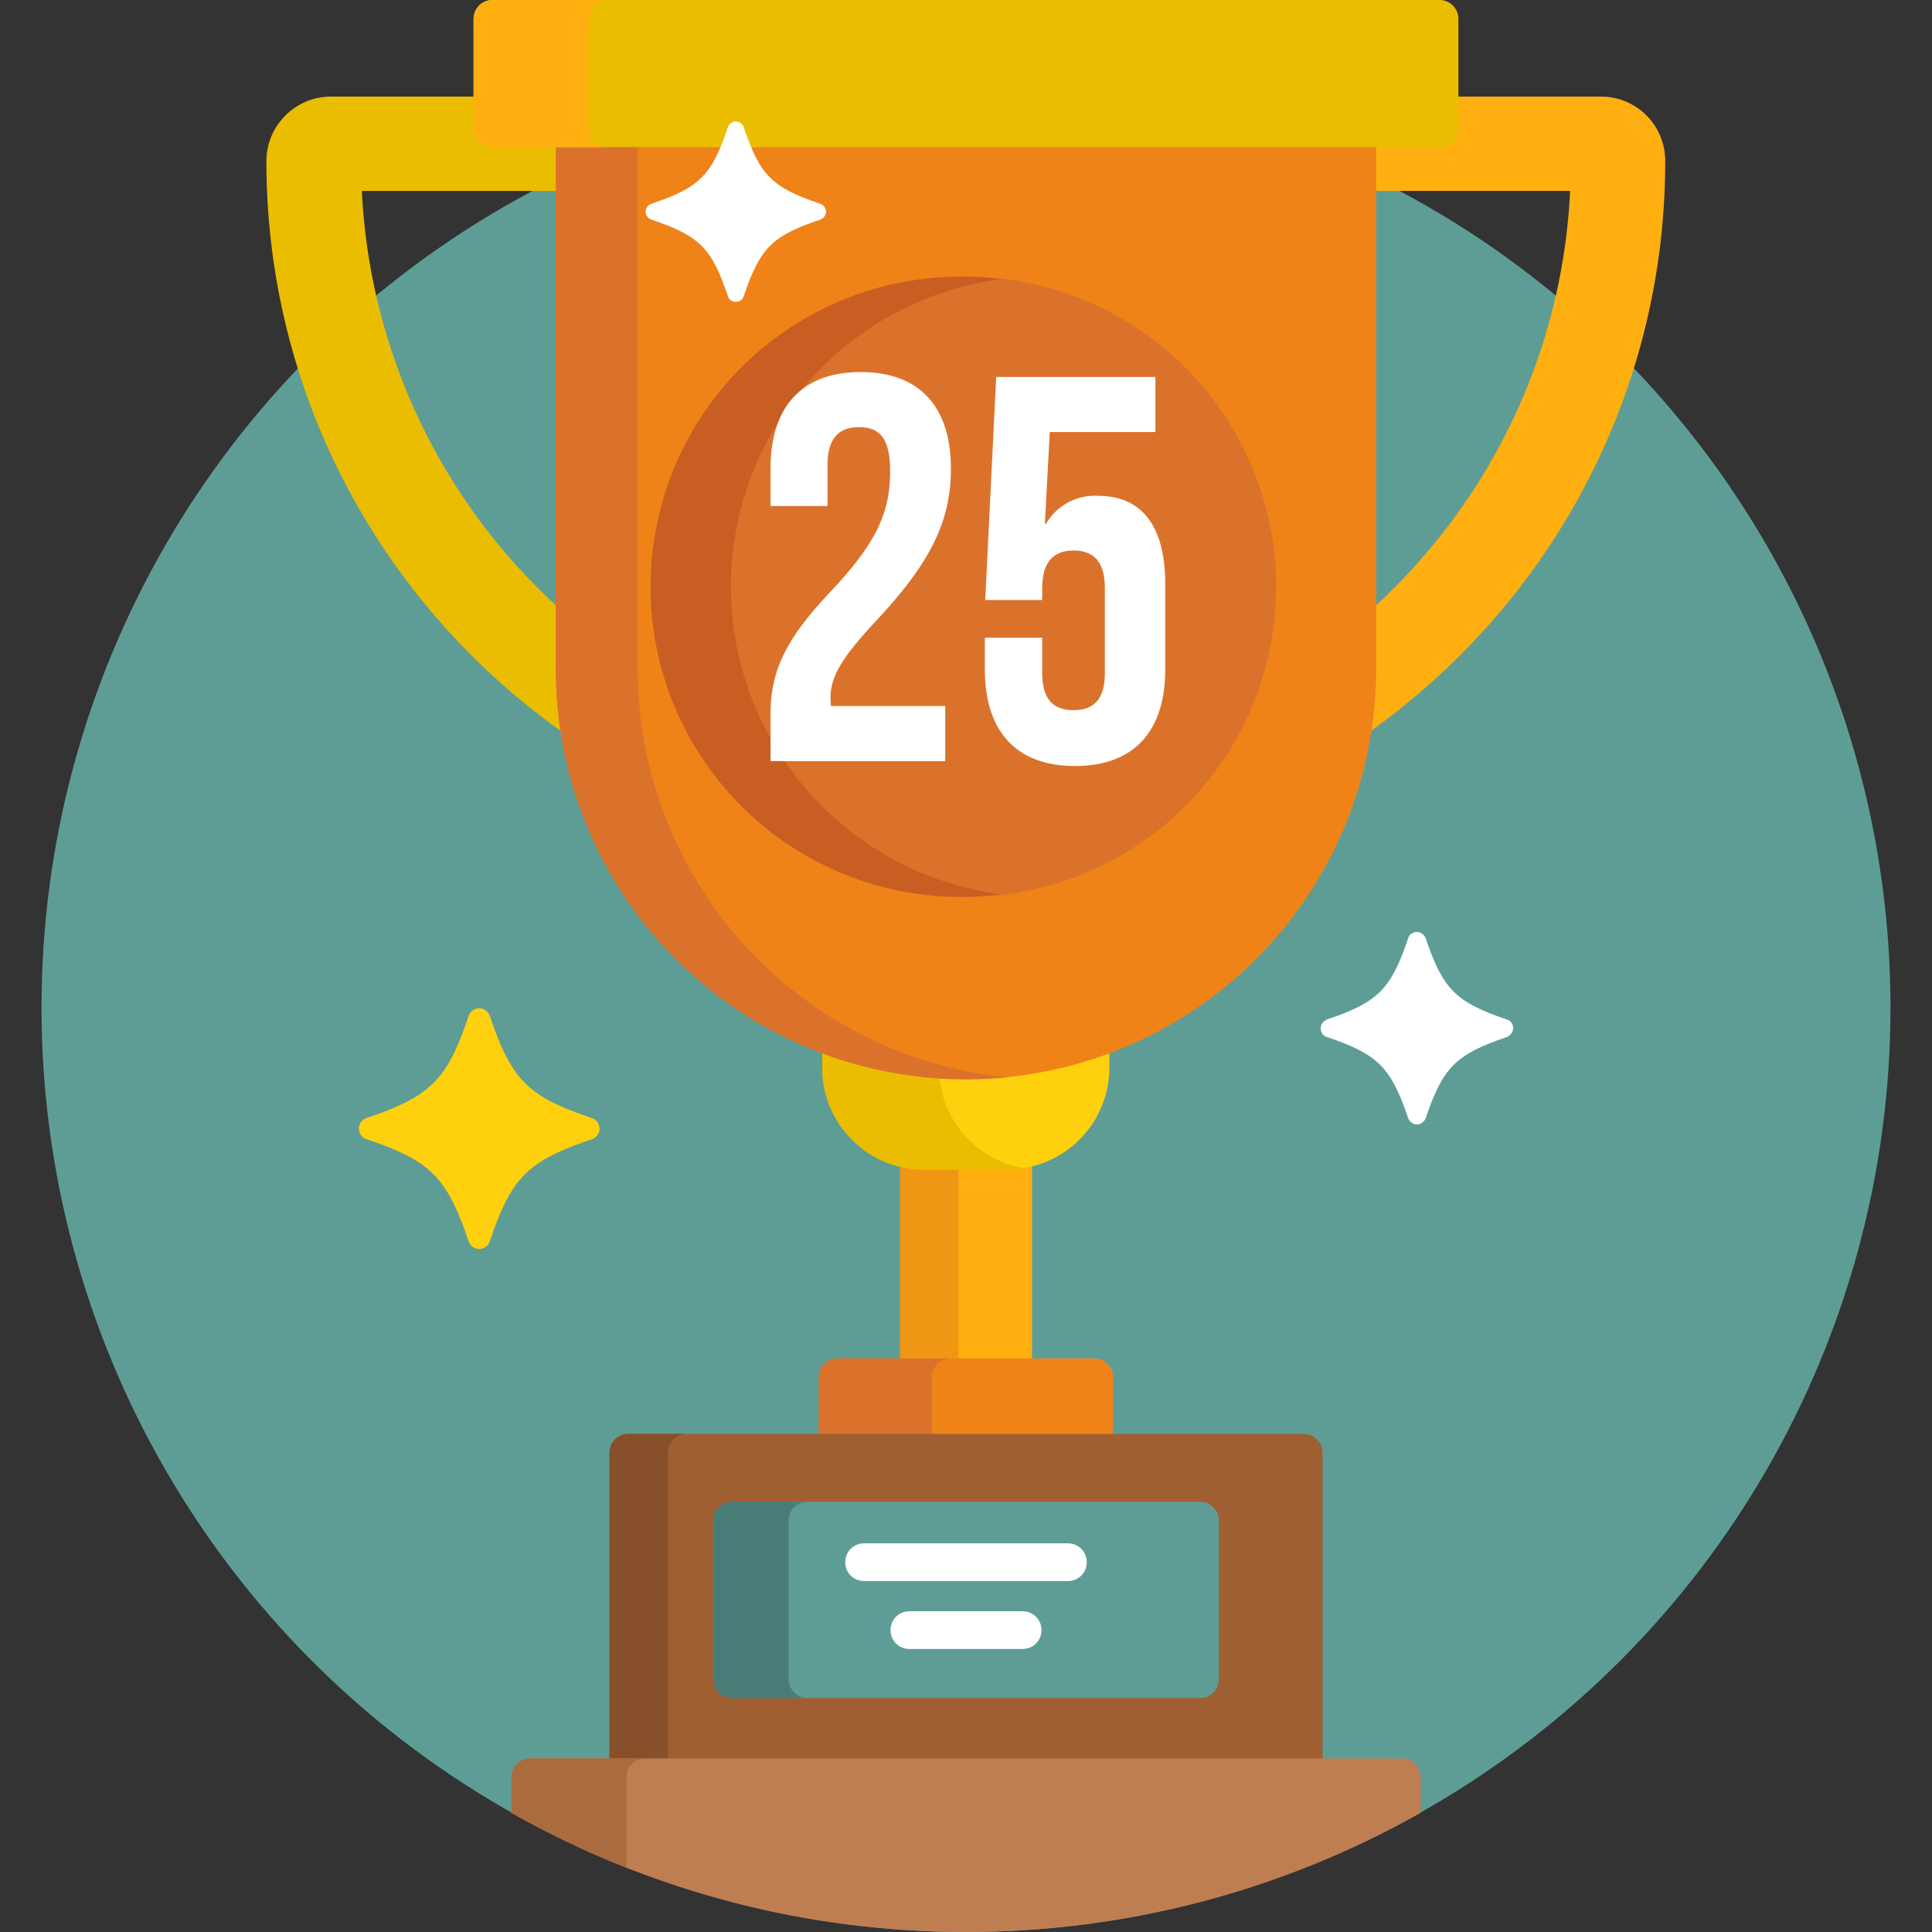 <svg xmlns="http://www.w3.org/2000/svg" viewBox="0 0 512 512">
  <rect x="0" y="0" width="512" height="512" fill="#333333" stroke="none"/>
  <style>
    .st0{fill:#5e9d96}.st1{fill:#ffaf10}.st3{fill:#ffd00d}.st4{fill:#eabd00}.st5{fill:#ef8318}.st6{fill:#db722c}.st13{fill:#fff}
  </style>
  <circle class="st0" cx="256" cy="267" r="245"/>
  <path class="st1" d="M273.5 361.8v-53.6c-2.1.5-4.2.8-6.4.8H245c-2.2 0-4.4-.3-6.4-.8v53.6h34.9z"/>
  <path d="M254 361.8V309h-9.1c-2.2 0-4.4-.3-6.4-.8v53.6H254z" fill="#ef9614"/>
  <path class="st3" d="M256 285c-13.4 0-26.2-2.5-38.1-7v4.9a27 27 0 0 0 27 27H267a27 27 0 0 0 27-27V278c-11.8 4.5-24.6 7-38 7z"/>
  <path class="st4" d="M248.9 284.8c-10.8-.7-21.2-3-31-6.7v4.9a27 27 0 0 0 27 27H267c1.5 0 3-.1 4.4-.4a27 27 0 0 1-22.5-24.8z"/>
  <path class="st5" d="M295 382v-17a5 5 0 0 0-5-5h-68a5 5 0 0 0-5 5v17h78z"/>
  <path class="st6" d="M247 382v-17a5 5 0 0 1 5-5h-30a5 5 0 0 0-5 5v17h30z"/>
  <path d="M350.5 467v-82a5 5 0 0 0-5-5h-179a5 5 0 0 0-5 5v82h189z" fill="#a05f33"/>
  <path d="M177 467v-82a5 5 0 0 1 5-5h-15.5a5 5 0 0 0-5 5v82H177z" fill="#87502a"/>
  <path class="st0" d="M323 445a5 5 0 0 1-5 5H194a5 5 0 0 1-5-5v-42a5 5 0 0 1 5-5h124a5 5 0 0 1 5 5v42z"/>
  <path d="M209 445v-42a5 5 0 0 1 5-5h-20a5 5 0 0 0-5 5v42a5 5 0 0 0 5 5h20a5 5 0 0 1-5-5z" fill="#4b7d78"/>
  <path d="M371.5 466h-231a5 5 0 0 0-5 5v9.4C171.1 500.5 212.2 512 256 512s84.9-11.5 120.5-31.6V471a5 5 0 0 0-5-5z" fill="#bf7e52"/>
  <path d="M166 471a5 5 0 0 1 5-5h-30.5a5 5 0 0 0-5 5v9.4c9.8 5.5 20 10.4 30.5 14.6v-24z" fill="#aa6b3f"/>
  <path class="st1" d="M424.3 25.6h-38.8V34a4 4 0 0 1-4 4h-16.8c-.6 0-1 .4-1 1v11.6h52.4c-2.1 43.8-21.9 83-52.4 110.7v16c0 5.8-.5 11.5-1.4 17.1 47.7-33.6 79-89 79-151.7a17 17 0 0 0-17-17.1z"/>
  <path class="st4" d="M148.3 177.3v-16A159.6 159.6 0 0 1 95.9 50.6h52.4V39c0-.6-.4-1-1-1h-16.8a4 4 0 0 1-4-4v-8.4H87.7c-9.4 0-17.1 7.7-17.1 17.1 0 62.6 31.2 118.1 79 151.7-.8-5.6-1.3-11.3-1.3-17.1z"/>
  <path class="st5" d="M147.3 38v139.3a108.7 108.7 0 0 0 217.4 0V38H147.3z"/>
  <path class="st6" d="M169 177.3V37h-21.7v140.3a108.7 108.7 0 0 0 119.5 108.2A108.8 108.8 0 0 1 169 177.3z"/>
  <circle class="st6" cx="256" cy="155.5" r="82.2"/>
  <path d="M193.7 155.5A82.2 82.2 0 0 1 265.3 74a82.2 82.2 0 1 0 0 163 82.3 82.3 0 0 1-71.6-81.5z" fill="#c95e23"/>
  <path class="st4" d="M386.5 34a5 5 0 0 1-5 5h-251a5 5 0 0 1-5-5V5a5 5 0 0 1 5-5h251a5 5 0 0 1 5 5v29z"/>
  <path class="st1" d="M156 34V5a5 5 0 0 1 5-5h-30.5a5 5 0 0 0-5 5v29a5 5 0 0 0 5 5H161a5 5 0 0 1-5-5z"/>
  <path class="st3" d="M127 331a3 3 0 0 1-2.8-2c-5.8-17.1-10.1-21.4-27.1-27.1-1.2-.4-2-1.6-2-2.8s.8-2.4 2-2.8c17.1-5.8 21.4-10.1 27.1-27.1a3 3 0 0 1 2.8-2 3 3 0 0 1 2.8 2c5.8 17.1 10.1 21.4 27.1 27.1 1.2.4 2 1.6 2 2.8s-.8 2.4-2 2.8c-17.1 5.8-21.4 10.1-27.1 27.1a3 3 0 0 1-2.8 2z"/>
  <path class="st13" d="M375.5 298c-1 0-1.9-.7-2.3-1.6-4.6-13.6-8-17-21.6-21.6-1-.3-1.6-1.2-1.6-2.3 0-1 .7-1.9 1.6-2.3 13.6-4.6 17-8 21.6-21.6.3-1 1.2-1.6 2.3-1.6s1.9.7 2.3 1.6c4.6 13.6 8 17 21.6 21.6 1 .3 1.6 1.2 1.6 2.3 0 1-.7 1.9-1.6 2.3-13.6 4.6-17 8-21.6 21.6-.4.9-1.3 1.6-2.3 1.6zM283 419h-54c-2.8 0-5-2.2-5-5s2.2-5 5-5h54c2.8 0 5 2.2 5 5s-2.2 5-5 5zM271 437h-30c-2.8 0-5-2.2-5-5s2.2-5 5-5h30c2.8 0 5 2.2 5 5s-2.2 5-5 5zM195 80c-1 0-1.8-.6-2.1-1.5-4.3-12.8-7.5-16-20.3-20.3-.9-.3-1.5-1.2-1.5-2.1s.6-1.8 1.5-2.1c12.8-4.3 16-7.5 20.3-20.3.3-.9 1.2-1.5 2.1-1.5s1.8.6 2.1 1.5c4.3 12.8 7.5 16 20.3 20.3.9.3 1.5 1.2 1.5 2.1s-.6 1.8-1.5 2.1c-12.8 4.3-16 7.5-20.3 20.3-.3.9-1.1 1.5-2.1 1.5z"/>
  <g>
    <path class="st13" d="M227.6 113.2c-5.1 0-8.3 2.8-8.3 10v10.9h-15.1v-9.9c0-16.3 8.2-25.6 23.9-25.6s23.9 9.3 23.9 25.6c0 13.5-5 24.5-19.8 40.3-9.5 10.2-12.1 15-12.1 20.4l.1 2.2h30.3v14.6h-46.3v-12.5c0-11.4 4.1-20 16-32.5 12.2-13 15.7-21 15.7-31.9 0-9.2-3.2-11.6-8.3-11.6zM276.2 168.8v9.5c0 7.3 3.2 9.9 8.3 9.9 5.1 0 8.3-2.6 8.3-9.9v-22.4c0-7.3-3.2-10-8.3-10-5.1 0-8.3 2.8-8.3 10v3.1h-15.1l2.9-59.1h42.2v14.6h-28l-1.3 24.3h.3a15 15 0 0 1 13.8-7.4c11.8 0 17.8 8.3 17.8 23.3v22.7c0 16.3-8.2 25.6-23.9 25.6s-23.9-9.3-23.9-25.6V169h15.2z"/>
  </g>
</svg>
